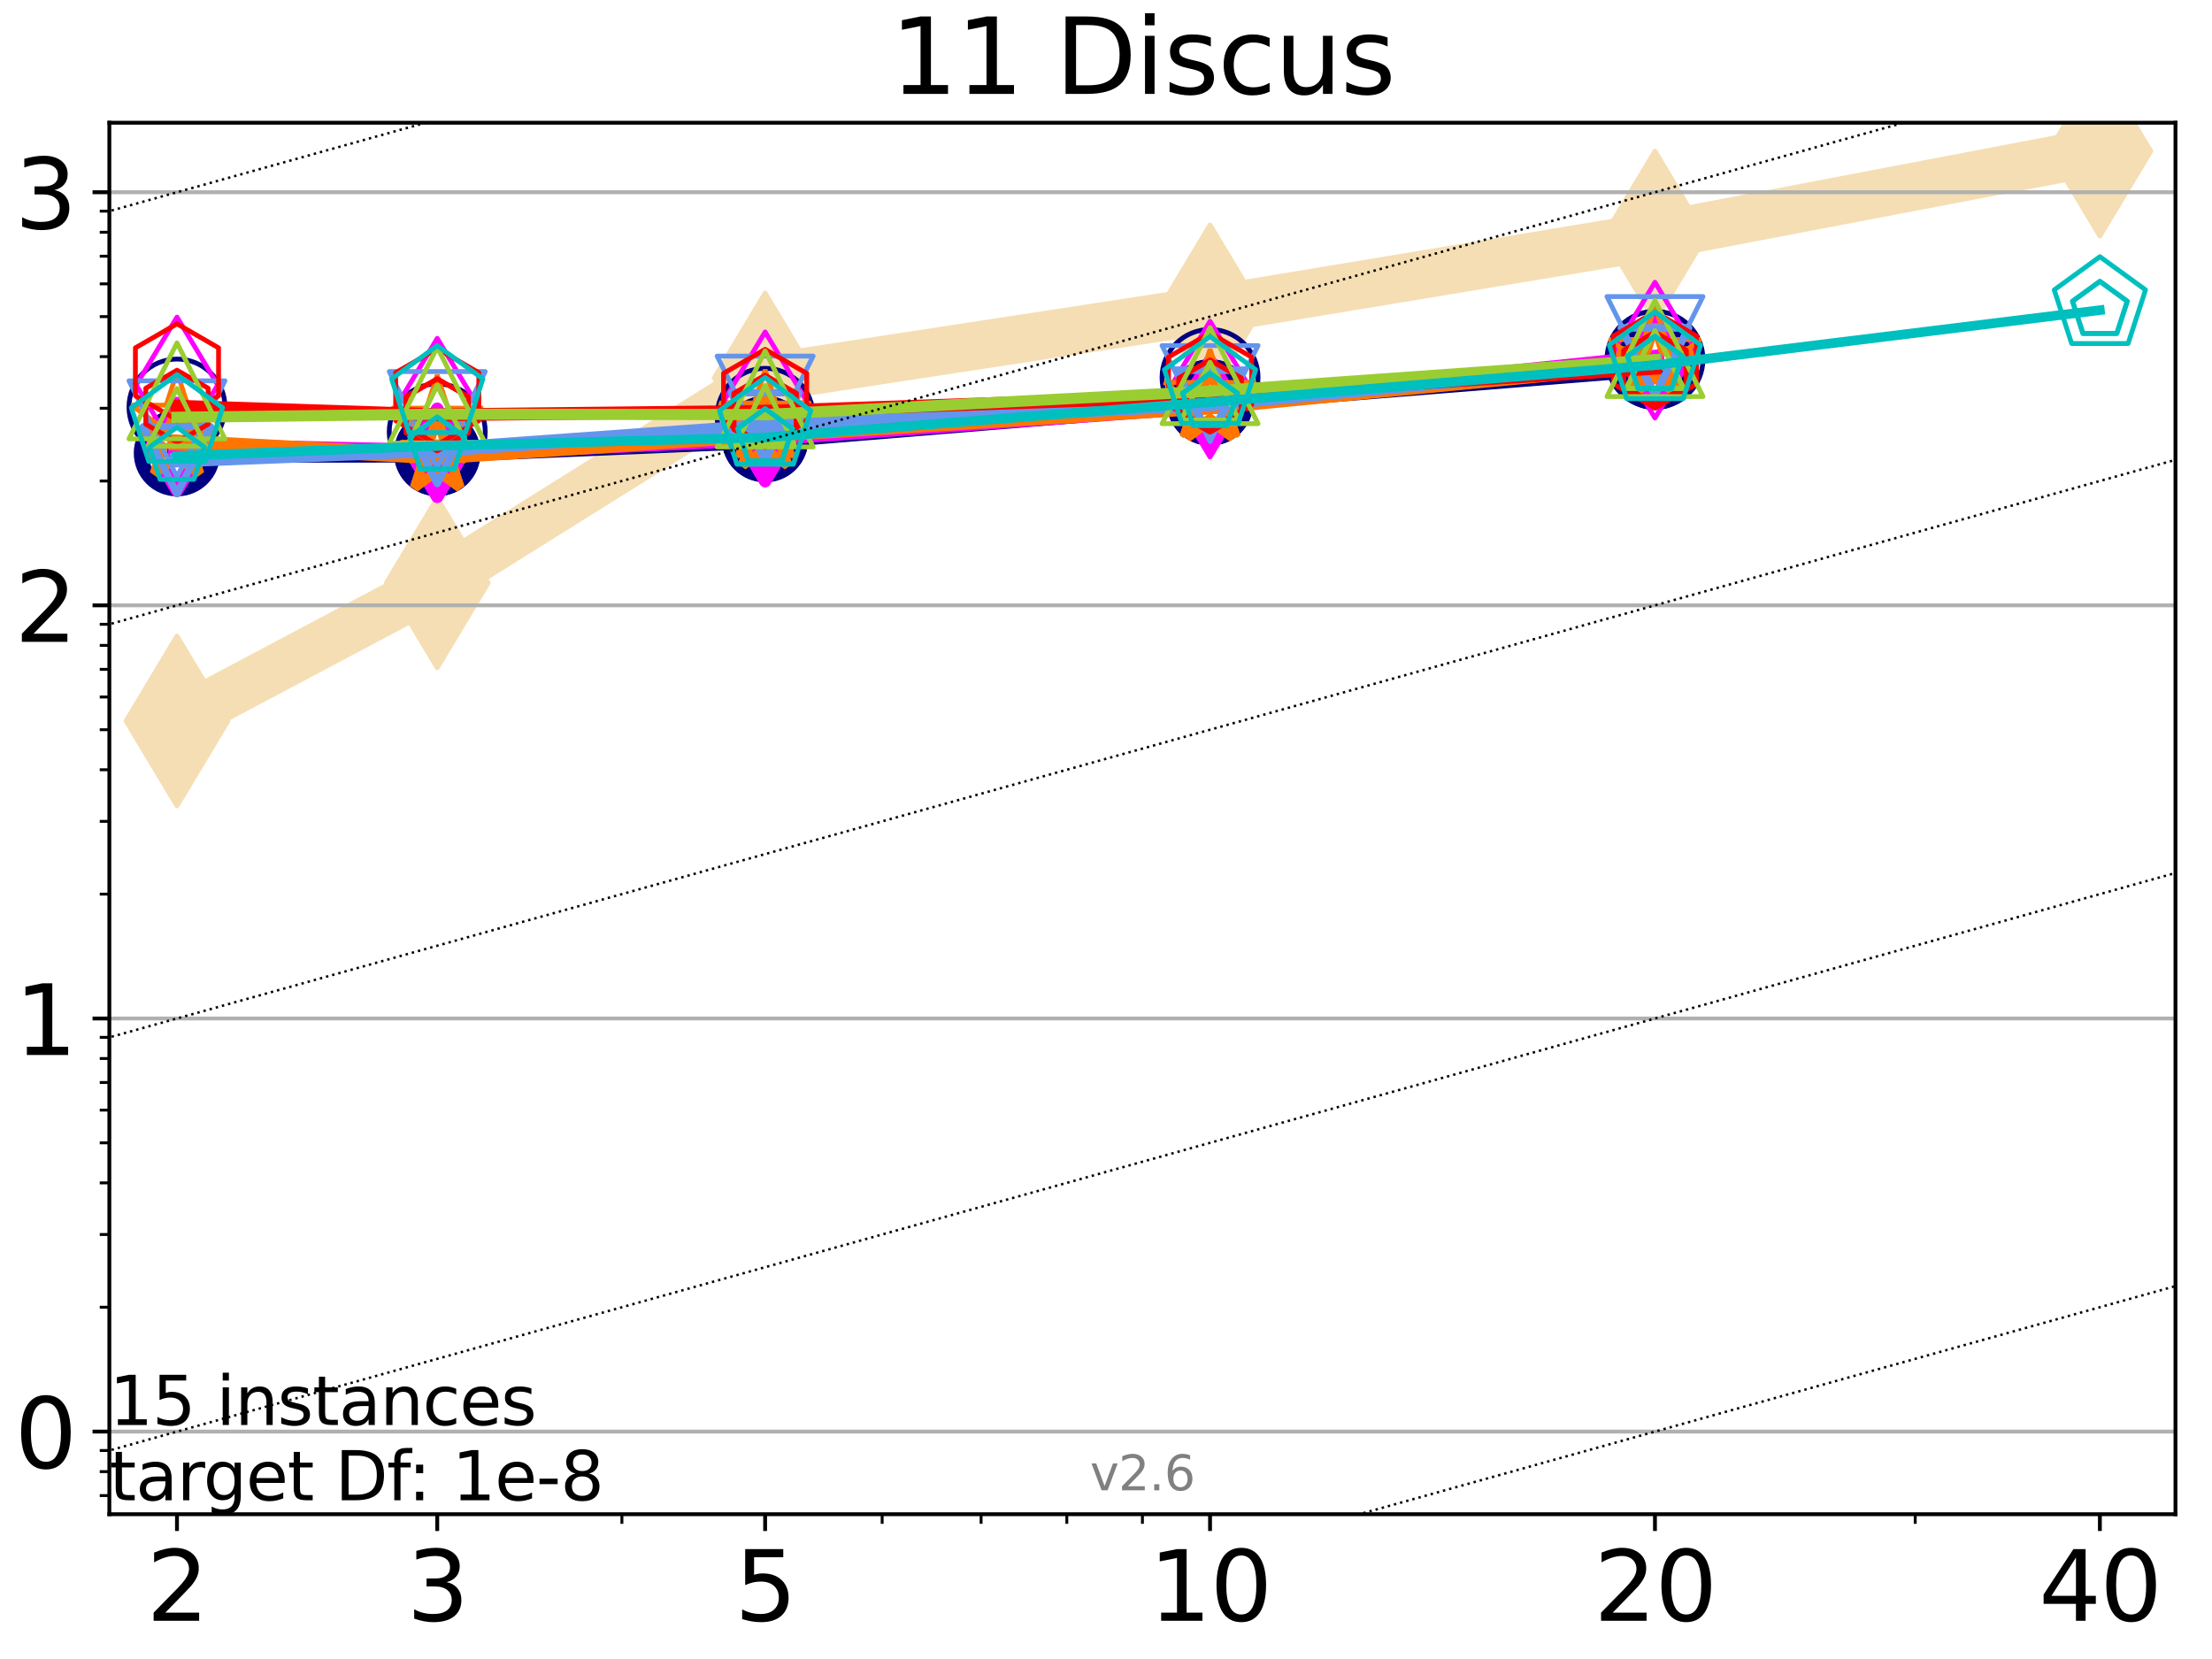 <?xml version="1.0" encoding="utf-8" standalone="no"?>
<!DOCTYPE svg PUBLIC "-//W3C//DTD SVG 1.1//EN"
  "http://www.w3.org/Graphics/SVG/1.1/DTD/svg11.dtd">
<svg xmlns:xlink="http://www.w3.org/1999/xlink" width="460.8pt" height="345.6pt" viewBox="0 0 460.8 345.6" xmlns="http://www.w3.org/2000/svg" version="1.1">
 <defs>
  <style type="text/css">*{stroke-linejoin: round; stroke-linecap: butt}</style>
 </defs>
 <g id="figure_1">
  <g id="patch_1">
   <path d="M 0 345.6 
L 460.8 345.6 
L 460.8 0 
L 0 0 
z
" style="fill: #ffffff"/>
  </g>
  <g id="axes_1">
   <g id="patch_2">
    <path d="M 22.78 315.44 
L 453.192 315.44 
L 453.192 25.56 
L 22.78 25.56 
z
" style="fill: #ffffff"/>
   </g>
   <g id="line2d_1">
    <path d="M 36.868 150.191 
L 91.085 121.43 
L 159.39 78.734 
L 252.074 64.538 
L 344.758 49.176 
L 437.443 31.495 
" clip-path="url(#p4c1aacaa63)" style="fill: none; stroke: #f5deb3; stroke-width: 10; stroke-linecap: square"/>
    <defs>
     <path id="m7a21df6d16" d="M -0 17.678 
L 10.607 0 
L 0 -17.678 
L -10.607 -0 
z
" style="stroke: #f5deb3; stroke-linejoin: miter"/>
    </defs>
    <g clip-path="url(#p4c1aacaa63)">
     <use xlink:href="#m7a21df6d16" x="36.868" y="150.191" style="fill: #f5deb3; stroke: #f5deb3; stroke-linejoin: miter"/>
     <use xlink:href="#m7a21df6d16" x="91.085" y="121.43" style="fill: #f5deb3; stroke: #f5deb3; stroke-linejoin: miter"/>
     <use xlink:href="#m7a21df6d16" x="159.39" y="78.734" style="fill: #f5deb3; stroke: #f5deb3; stroke-linejoin: miter"/>
     <use xlink:href="#m7a21df6d16" x="252.074" y="64.538" style="fill: #f5deb3; stroke: #f5deb3; stroke-linejoin: miter"/>
     <use xlink:href="#m7a21df6d16" x="344.758" y="49.176" style="fill: #f5deb3; stroke: #f5deb3; stroke-linejoin: miter"/>
     <use xlink:href="#m7a21df6d16" x="437.443" y="31.495" style="fill: #f5deb3; stroke: #f5deb3; stroke-linejoin: miter"/>
    </g>
   </g>
   <g id="matplotlib.axis_1">
    <g id="xtick_1">
     <g id="line2d_2">
      <defs>
       <path id="mc26f70cdd1" d="M 0 0 
L 0 3.5 
" style="stroke: #000000; stroke-width: 0.8"/>
      </defs>
      <g>
       <use xlink:href="#mc26f70cdd1" x="36.868" y="315.44" style="stroke: #000000; stroke-width: 0.8"/>
      </g>
     </g>
     <g id="text_1">
      <!-- 2 -->
      <g transform="translate(30.506 337.637)scale(0.2 -0.2)">
       <defs>
        <path id="DejaVuSans-32" d="M 1228 531 
L 3431 531 
L 3431 0 
L 469 0 
L 469 531 
Q 828 903 1448 1529 
Q 2069 2156 2228 2338 
Q 2531 2678 2651 2914 
Q 2772 3150 2772 3378 
Q 2772 3750 2511 3984 
Q 2250 4219 1831 4219 
Q 1534 4219 1204 4116 
Q 875 4013 500 3803 
L 500 4441 
Q 881 4594 1212 4672 
Q 1544 4750 1819 4750 
Q 2544 4750 2975 4387 
Q 3406 4025 3406 3419 
Q 3406 3131 3298 2873 
Q 3191 2616 2906 2266 
Q 2828 2175 2409 1742 
Q 1991 1309 1228 531 
z
" transform="scale(0.016)"/>
       </defs>
       <use xlink:href="#DejaVuSans-32"/>
      </g>
     </g>
    </g>
    <g id="xtick_2">
     <g id="line2d_3">
      <g>
       <use xlink:href="#mc26f70cdd1" x="91.085" y="315.44" style="stroke: #000000; stroke-width: 0.8"/>
      </g>
     </g>
     <g id="text_2">
      <!-- 3 -->
      <g transform="translate(84.723 337.637)scale(0.2 -0.2)">
       <defs>
        <path id="DejaVuSans-33" d="M 2597 2516 
Q 3050 2419 3304 2112 
Q 3559 1806 3559 1356 
Q 3559 666 3084 287 
Q 2609 -91 1734 -91 
Q 1441 -91 1130 -33 
Q 819 25 488 141 
L 488 750 
Q 750 597 1062 519 
Q 1375 441 1716 441 
Q 2309 441 2620 675 
Q 2931 909 2931 1356 
Q 2931 1769 2642 2001 
Q 2353 2234 1838 2234 
L 1294 2234 
L 1294 2753 
L 1863 2753 
Q 2328 2753 2575 2939 
Q 2822 3125 2822 3475 
Q 2822 3834 2567 4026 
Q 2313 4219 1838 4219 
Q 1578 4219 1281 4162 
Q 984 4106 628 3988 
L 628 4550 
Q 988 4650 1302 4700 
Q 1616 4750 1894 4750 
Q 2613 4750 3031 4423 
Q 3450 4097 3450 3541 
Q 3450 3153 3228 2886 
Q 3006 2619 2597 2516 
z
" transform="scale(0.016)"/>
       </defs>
       <use xlink:href="#DejaVuSans-33"/>
      </g>
     </g>
    </g>
    <g id="xtick_3">
     <g id="line2d_4">
      <g>
       <use xlink:href="#mc26f70cdd1" x="159.39" y="315.44" style="stroke: #000000; stroke-width: 0.8"/>
      </g>
     </g>
     <g id="text_3">
      <!-- 5 -->
      <g transform="translate(153.028 337.637)scale(0.2 -0.2)">
       <defs>
        <path id="DejaVuSans-35" d="M 691 4666 
L 3169 4666 
L 3169 4134 
L 1269 4134 
L 1269 2991 
Q 1406 3038 1543 3061 
Q 1681 3084 1819 3084 
Q 2600 3084 3056 2656 
Q 3513 2228 3513 1497 
Q 3513 744 3044 326 
Q 2575 -91 1722 -91 
Q 1428 -91 1123 -41 
Q 819 9 494 109 
L 494 744 
Q 775 591 1075 516 
Q 1375 441 1709 441 
Q 2250 441 2565 725 
Q 2881 1009 2881 1497 
Q 2881 1984 2565 2268 
Q 2250 2553 1709 2553 
Q 1456 2553 1204 2497 
Q 953 2441 691 2322 
L 691 4666 
z
" transform="scale(0.016)"/>
       </defs>
       <use xlink:href="#DejaVuSans-35"/>
      </g>
     </g>
    </g>
    <g id="xtick_4">
     <g id="line2d_5">
      <g>
       <use xlink:href="#mc26f70cdd1" x="252.074" y="315.44" style="stroke: #000000; stroke-width: 0.8"/>
      </g>
     </g>
     <g id="text_4">
      <!-- 10 -->
      <g transform="translate(239.349 337.637)scale(0.2 -0.2)">
       <defs>
        <path id="DejaVuSans-31" d="M 794 531 
L 1825 531 
L 1825 4091 
L 703 3866 
L 703 4441 
L 1819 4666 
L 2450 4666 
L 2450 531 
L 3481 531 
L 3481 0 
L 794 0 
L 794 531 
z
" transform="scale(0.016)"/>
        <path id="DejaVuSans-30" d="M 2034 4250 
Q 1547 4250 1301 3770 
Q 1056 3291 1056 2328 
Q 1056 1369 1301 889 
Q 1547 409 2034 409 
Q 2525 409 2770 889 
Q 3016 1369 3016 2328 
Q 3016 3291 2770 3770 
Q 2525 4250 2034 4250 
z
M 2034 4750 
Q 2819 4750 3233 4129 
Q 3647 3509 3647 2328 
Q 3647 1150 3233 529 
Q 2819 -91 2034 -91 
Q 1250 -91 836 529 
Q 422 1150 422 2328 
Q 422 3509 836 4129 
Q 1250 4750 2034 4750 
z
" transform="scale(0.016)"/>
       </defs>
       <use xlink:href="#DejaVuSans-31"/>
       <use xlink:href="#DejaVuSans-30" x="63.623"/>
      </g>
     </g>
    </g>
    <g id="xtick_5">
     <g id="line2d_6">
      <g>
       <use xlink:href="#mc26f70cdd1" x="344.758" y="315.44" style="stroke: #000000; stroke-width: 0.8"/>
      </g>
     </g>
     <g id="text_5">
      <!-- 20 -->
      <g transform="translate(332.033 337.637)scale(0.2 -0.2)">
       <use xlink:href="#DejaVuSans-32"/>
       <use xlink:href="#DejaVuSans-30" x="63.623"/>
      </g>
     </g>
    </g>
    <g id="xtick_6">
     <g id="line2d_7">
      <g>
       <use xlink:href="#mc26f70cdd1" x="437.443" y="315.44" style="stroke: #000000; stroke-width: 0.8"/>
      </g>
     </g>
     <g id="text_6">
      <!-- 40 -->
      <g transform="translate(424.718 337.637)scale(0.2 -0.2)">
       <defs>
        <path id="DejaVuSans-34" d="M 2419 4116 
L 825 1625 
L 2419 1625 
L 2419 4116 
z
M 2253 4666 
L 3047 4666 
L 3047 1625 
L 3713 1625 
L 3713 1100 
L 3047 1100 
L 3047 0 
L 2419 0 
L 2419 1100 
L 313 1100 
L 313 1709 
L 2253 4666 
z
" transform="scale(0.016)"/>
       </defs>
       <use xlink:href="#DejaVuSans-34"/>
       <use xlink:href="#DejaVuSans-30" x="63.623"/>
      </g>
     </g>
    </g>
    <g id="xtick_7">
     <g id="line2d_8">
      <defs>
       <path id="m091a878bfe" d="M 0 0 
L 0 2 
" style="stroke: #000000; stroke-width: 0.6"/>
      </defs>
      <g>
       <use xlink:href="#m091a878bfe" x="129.552" y="315.44" style="stroke: #000000; stroke-width: 0.6"/>
      </g>
     </g>
    </g>
    <g id="xtick_8">
     <g id="line2d_9">
      <g>
       <use xlink:href="#m091a878bfe" x="183.769" y="315.44" style="stroke: #000000; stroke-width: 0.6"/>
      </g>
     </g>
    </g>
    <g id="xtick_9">
     <g id="line2d_10">
      <g>
       <use xlink:href="#m091a878bfe" x="204.381" y="315.44" style="stroke: #000000; stroke-width: 0.6"/>
      </g>
     </g>
    </g>
    <g id="xtick_10">
     <g id="line2d_11">
      <g>
       <use xlink:href="#m091a878bfe" x="222.237" y="315.44" style="stroke: #000000; stroke-width: 0.6"/>
      </g>
     </g>
    </g>
    <g id="xtick_11">
     <g id="line2d_12">
      <g>
       <use xlink:href="#m091a878bfe" x="237.986" y="315.44" style="stroke: #000000; stroke-width: 0.6"/>
      </g>
     </g>
    </g>
    <g id="xtick_12">
     <g id="line2d_13">
      <g>
       <use xlink:href="#m091a878bfe" x="398.975" y="315.44" style="stroke: #000000; stroke-width: 0.6"/>
      </g>
     </g>
    </g>
   </g>
   <g id="matplotlib.axis_2">
    <g id="ytick_1">
     <g id="line2d_14">
      <path d="M 22.78 298.228 
L 453.192 298.228 
" clip-path="url(#p4c1aacaa63)" style="fill: none; stroke: #b0b0b0; stroke-width: 0.8; stroke-linecap: square"/>
     </g>
     <g id="line2d_15">
      <defs>
       <path id="ma254356965" d="M 0 0 
L -3.5 0 
" style="stroke: #000000; stroke-width: 0.8"/>
      </defs>
      <g>
       <use xlink:href="#ma254356965" x="22.78" y="298.228" style="stroke: #000000; stroke-width: 0.8"/>
      </g>
     </g>
     <g id="text_7">
      <!-- 0 -->
      <g transform="translate(3.055 305.826)scale(0.2 -0.2)">
       <use xlink:href="#DejaVuSans-30"/>
      </g>
     </g>
    </g>
    <g id="ytick_2">
     <g id="line2d_16">
      <path d="M 22.78 212.168 
L 453.192 212.168 
" clip-path="url(#p4c1aacaa63)" style="fill: none; stroke: #b0b0b0; stroke-width: 0.8; stroke-linecap: square"/>
     </g>
     <g id="line2d_17">
      <g>
       <use xlink:href="#ma254356965" x="22.78" y="212.168" style="stroke: #000000; stroke-width: 0.8"/>
      </g>
     </g>
     <g id="text_8">
      <!-- 1 -->
      <g transform="translate(3.055 219.766)scale(0.2 -0.2)">
       <use xlink:href="#DejaVuSans-31"/>
      </g>
     </g>
    </g>
    <g id="ytick_3">
     <g id="line2d_18">
      <path d="M 22.78 126.108 
L 453.192 126.108 
" clip-path="url(#p4c1aacaa63)" style="fill: none; stroke: #b0b0b0; stroke-width: 0.8; stroke-linecap: square"/>
     </g>
     <g id="line2d_19">
      <g>
       <use xlink:href="#ma254356965" x="22.78" y="126.108" style="stroke: #000000; stroke-width: 0.8"/>
      </g>
     </g>
     <g id="text_9">
      <!-- 2 -->
      <g transform="translate(3.055 133.706)scale(0.2 -0.2)">
       <use xlink:href="#DejaVuSans-32"/>
      </g>
     </g>
    </g>
    <g id="ytick_4">
     <g id="line2d_20">
      <path d="M 22.78 40.047 
L 453.192 40.047 
" clip-path="url(#p4c1aacaa63)" style="fill: none; stroke: #b0b0b0; stroke-width: 0.8; stroke-linecap: square"/>
     </g>
     <g id="line2d_21">
      <g>
       <use xlink:href="#ma254356965" x="22.78" y="40.047" style="stroke: #000000; stroke-width: 0.8"/>
      </g>
     </g>
     <g id="text_10">
      <!-- 3 -->
      <g transform="translate(3.055 47.646)scale(0.2 -0.2)">
       <use xlink:href="#DejaVuSans-33"/>
      </g>
     </g>
    </g>
    <g id="ytick_5">
     <g id="line2d_22">
      <defs>
       <path id="m29254e4d8b" d="M 0 0 
L -2 0 
" style="stroke: #000000; stroke-width: 0.6"/>
      </defs>
      <g>
       <use xlink:href="#m29254e4d8b" x="22.78" y="311.559" style="stroke: #000000; stroke-width: 0.6"/>
      </g>
     </g>
    </g>
    <g id="ytick_6">
     <g id="line2d_23">
      <g>
       <use xlink:href="#m29254e4d8b" x="22.78" y="306.568" style="stroke: #000000; stroke-width: 0.6"/>
      </g>
     </g>
    </g>
    <g id="ytick_7">
     <g id="line2d_24">
      <g>
       <use xlink:href="#m29254e4d8b" x="22.78" y="302.166" style="stroke: #000000; stroke-width: 0.6"/>
      </g>
     </g>
    </g>
    <g id="ytick_8">
     <g id="line2d_25">
      <g>
       <use xlink:href="#m29254e4d8b" x="22.78" y="272.321" style="stroke: #000000; stroke-width: 0.6"/>
      </g>
     </g>
    </g>
    <g id="ytick_9">
     <g id="line2d_26">
      <g>
       <use xlink:href="#m29254e4d8b" x="22.78" y="257.167" style="stroke: #000000; stroke-width: 0.6"/>
      </g>
     </g>
    </g>
    <g id="ytick_10">
     <g id="line2d_27">
      <g>
       <use xlink:href="#m29254e4d8b" x="22.78" y="246.415" style="stroke: #000000; stroke-width: 0.6"/>
      </g>
     </g>
    </g>
    <g id="ytick_11">
     <g id="line2d_28">
      <g>
       <use xlink:href="#m29254e4d8b" x="22.78" y="238.074" style="stroke: #000000; stroke-width: 0.6"/>
      </g>
     </g>
    </g>
    <g id="ytick_12">
     <g id="line2d_29">
      <g>
       <use xlink:href="#m29254e4d8b" x="22.78" y="231.26" style="stroke: #000000; stroke-width: 0.6"/>
      </g>
     </g>
    </g>
    <g id="ytick_13">
     <g id="line2d_30">
      <g>
       <use xlink:href="#m29254e4d8b" x="22.78" y="225.499" style="stroke: #000000; stroke-width: 0.6"/>
      </g>
     </g>
    </g>
    <g id="ytick_14">
     <g id="line2d_31">
      <g>
       <use xlink:href="#m29254e4d8b" x="22.78" y="220.508" style="stroke: #000000; stroke-width: 0.6"/>
      </g>
     </g>
    </g>
    <g id="ytick_15">
     <g id="line2d_32">
      <g>
       <use xlink:href="#m29254e4d8b" x="22.78" y="216.106" style="stroke: #000000; stroke-width: 0.6"/>
      </g>
     </g>
    </g>
    <g id="ytick_16">
     <g id="line2d_33">
      <g>
       <use xlink:href="#m29254e4d8b" x="22.78" y="186.261" style="stroke: #000000; stroke-width: 0.6"/>
      </g>
     </g>
    </g>
    <g id="ytick_17">
     <g id="line2d_34">
      <g>
       <use xlink:href="#m29254e4d8b" x="22.78" y="171.107" style="stroke: #000000; stroke-width: 0.6"/>
      </g>
     </g>
    </g>
    <g id="ytick_18">
     <g id="line2d_35">
      <g>
       <use xlink:href="#m29254e4d8b" x="22.78" y="160.354" style="stroke: #000000; stroke-width: 0.6"/>
      </g>
     </g>
    </g>
    <g id="ytick_19">
     <g id="line2d_36">
      <g>
       <use xlink:href="#m29254e4d8b" x="22.78" y="152.014" style="stroke: #000000; stroke-width: 0.6"/>
      </g>
     </g>
    </g>
    <g id="ytick_20">
     <g id="line2d_37">
      <g>
       <use xlink:href="#m29254e4d8b" x="22.78" y="145.2" style="stroke: #000000; stroke-width: 0.6"/>
      </g>
     </g>
    </g>
    <g id="ytick_21">
     <g id="line2d_38">
      <g>
       <use xlink:href="#m29254e4d8b" x="22.78" y="139.438" style="stroke: #000000; stroke-width: 0.6"/>
      </g>
     </g>
    </g>
    <g id="ytick_22">
     <g id="line2d_39">
      <g>
       <use xlink:href="#m29254e4d8b" x="22.78" y="134.448" style="stroke: #000000; stroke-width: 0.6"/>
      </g>
     </g>
    </g>
    <g id="ytick_23">
     <g id="line2d_40">
      <g>
       <use xlink:href="#m29254e4d8b" x="22.78" y="130.045" style="stroke: #000000; stroke-width: 0.6"/>
      </g>
     </g>
    </g>
    <g id="ytick_24">
     <g id="line2d_41">
      <g>
       <use xlink:href="#m29254e4d8b" x="22.78" y="100.201" style="stroke: #000000; stroke-width: 0.6"/>
      </g>
     </g>
    </g>
    <g id="ytick_25">
     <g id="line2d_42">
      <g>
       <use xlink:href="#m29254e4d8b" x="22.78" y="85.046" style="stroke: #000000; stroke-width: 0.6"/>
      </g>
     </g>
    </g>
    <g id="ytick_26">
     <g id="line2d_43">
      <g>
       <use xlink:href="#m29254e4d8b" x="22.78" y="74.294" style="stroke: #000000; stroke-width: 0.6"/>
      </g>
     </g>
    </g>
    <g id="ytick_27">
     <g id="line2d_44">
      <g>
       <use xlink:href="#m29254e4d8b" x="22.78" y="65.954" style="stroke: #000000; stroke-width: 0.6"/>
      </g>
     </g>
    </g>
    <g id="ytick_28">
     <g id="line2d_45">
      <g>
       <use xlink:href="#m29254e4d8b" x="22.78" y="59.14" style="stroke: #000000; stroke-width: 0.6"/>
      </g>
     </g>
    </g>
    <g id="ytick_29">
     <g id="line2d_46">
      <g>
       <use xlink:href="#m29254e4d8b" x="22.78" y="53.378" style="stroke: #000000; stroke-width: 0.6"/>
      </g>
     </g>
    </g>
    <g id="ytick_30">
     <g id="line2d_47">
      <g>
       <use xlink:href="#m29254e4d8b" x="22.78" y="48.387" style="stroke: #000000; stroke-width: 0.6"/>
      </g>
     </g>
    </g>
    <g id="ytick_31">
     <g id="line2d_48">
      <g>
       <use xlink:href="#m29254e4d8b" x="22.78" y="43.985" style="stroke: #000000; stroke-width: 0.6"/>
      </g>
     </g>
    </g>
   </g>
   <g id="line2d_49">
    <path d="M 36.868 94.402 
L 91.085 94.358 
" clip-path="url(#p4c1aacaa63)" style="fill: none; stroke: #000080; stroke-width: 4; stroke-linecap: square"/>
    <defs>
     <path id="m54f6273972" d="M 0 7.5 
C 1.989 7.5 3.897 6.71 5.303 5.303 
C 6.71 3.897 7.5 1.989 7.5 0 
C 7.5 -1.989 6.71 -3.897 5.303 -5.303 
C 3.897 -6.71 1.989 -7.5 0 -7.5 
C -1.989 -7.5 -3.897 -6.71 -5.303 -5.303 
C -6.71 -3.897 -7.5 -1.989 -7.5 0 
C -7.5 1.989 -6.71 3.897 -5.303 5.303 
C -3.897 6.71 -1.989 7.5 0 7.5 
z
" style="stroke: #000080; stroke-width: 3"/>
    </defs>
    <g clip-path="url(#p4c1aacaa63)">
     <use xlink:href="#m54f6273972" x="36.868" y="94.402" style="fill-opacity: 0; stroke: #000080; stroke-width: 3"/>
     <use xlink:href="#m54f6273972" x="91.085" y="94.358" style="fill-opacity: 0; stroke: #000080; stroke-width: 3"/>
    </g>
   </g>
   <g id="line2d_50">
    <path d="M 91.085 94.358 
L 159.39 91.464 
" clip-path="url(#p4c1aacaa63)" style="fill: none; stroke: #000080; stroke-width: 4; stroke-linecap: square"/>
    <g clip-path="url(#p4c1aacaa63)">
     <use xlink:href="#m54f6273972" x="91.085" y="94.358" style="fill-opacity: 0; stroke: #000080; stroke-width: 3"/>
     <use xlink:href="#m54f6273972" x="159.39" y="91.464" style="fill-opacity: 0; stroke: #000080; stroke-width: 3"/>
    </g>
   </g>
   <g id="line2d_51">
    <path d="M 159.39 91.464 
L 252.074 83.841 
" clip-path="url(#p4c1aacaa63)" style="fill: none; stroke: #000080; stroke-width: 4; stroke-linecap: square"/>
    <g clip-path="url(#p4c1aacaa63)">
     <use xlink:href="#m54f6273972" x="159.39" y="91.464" style="fill-opacity: 0; stroke: #000080; stroke-width: 3"/>
     <use xlink:href="#m54f6273972" x="252.074" y="83.841" style="fill-opacity: 0; stroke: #000080; stroke-width: 3"/>
    </g>
   </g>
   <g id="line2d_52">
    <path d="M 252.074 83.841 
L 344.758 76.39 
" clip-path="url(#p4c1aacaa63)" style="fill: none; stroke: #000080; stroke-width: 4; stroke-linecap: square"/>
    <g clip-path="url(#p4c1aacaa63)">
     <use xlink:href="#m54f6273972" x="252.074" y="83.841" style="fill-opacity: 0; stroke: #000080; stroke-width: 3"/>
     <use xlink:href="#m54f6273972" x="344.758" y="76.39" style="fill-opacity: 0; stroke: #000080; stroke-width: 3"/>
    </g>
   </g>
   <g id="line2d_53">
    <path d="M 344.758 76.39 
" clip-path="url(#p4c1aacaa63)" style="fill: none; stroke: #000080; stroke-width: 4; stroke-linecap: square"/>
    <g clip-path="url(#p4c1aacaa63)">
     <use xlink:href="#m54f6273972" x="344.758" y="76.39" style="fill-opacity: 0; stroke: #000080; stroke-width: 3"/>
    </g>
   </g>
   <g id="line2d_54"/>
   <g id="line2d_55">
    <defs>
     <path id="m8e8ce52842" d="M 0 10 
C 2.652 10 5.196 8.946 7.071 7.071 
C 8.946 5.196 10 2.652 10 0 
C 10 -2.652 8.946 -5.196 7.071 -7.071 
C 5.196 -8.946 2.652 -10 0 -10 
C -2.652 -10 -5.196 -8.946 -7.071 -7.071 
C -8.946 -5.196 -10 -2.652 -10 0 
C -10 2.652 -8.946 5.196 -7.071 7.071 
C -5.196 8.946 -2.652 10 0 10 
z
" style="stroke: #000080"/>
    </defs>
    <g clip-path="url(#p4c1aacaa63)">
     <use xlink:href="#m8e8ce52842" x="36.868" y="84.798" style="fill-opacity: 0; stroke: #000080"/>
     <use xlink:href="#m8e8ce52842" x="91.085" y="89.966" style="fill-opacity: 0; stroke: #000080"/>
     <use xlink:href="#m8e8ce52842" x="159.39" y="86.728" style="fill-opacity: 0; stroke: #000080"/>
     <use xlink:href="#m8e8ce52842" x="252.074" y="78.629" style="fill-opacity: 0; stroke: #000080"/>
     <use xlink:href="#m8e8ce52842" x="344.758" y="74.845" style="fill-opacity: 0; stroke: #000080"/>
    </g>
   </g>
   <g id="line2d_56">
    <path d="M 36.868 93.112 
L 91.085 94.329 
" clip-path="url(#p4c1aacaa63)" style="fill: none; stroke: #ff00ff; stroke-width: 3.667; stroke-linecap: square"/>
    <defs>
     <path id="m81da33d517" d="M -0 9.192 
L 5.515 0 
L 0 -9.192 
L -5.515 -0 
z
" style="stroke: #ff00ff; stroke-width: 2.5; stroke-linejoin: miter"/>
    </defs>
    <g clip-path="url(#p4c1aacaa63)">
     <use xlink:href="#m81da33d517" x="36.868" y="93.112" style="fill-opacity: 0; stroke: #ff00ff; stroke-width: 2.5; stroke-linejoin: miter"/>
     <use xlink:href="#m81da33d517" x="91.085" y="94.329" style="fill-opacity: 0; stroke: #ff00ff; stroke-width: 2.5; stroke-linejoin: miter"/>
    </g>
   </g>
   <g id="line2d_57">
    <path d="M 91.085 94.329 
L 159.39 91.052 
" clip-path="url(#p4c1aacaa63)" style="fill: none; stroke: #ff00ff; stroke-width: 3.667; stroke-linecap: square"/>
    <g clip-path="url(#p4c1aacaa63)">
     <use xlink:href="#m81da33d517" x="91.085" y="94.329" style="fill-opacity: 0; stroke: #ff00ff; stroke-width: 2.5; stroke-linejoin: miter"/>
     <use xlink:href="#m81da33d517" x="159.39" y="91.052" style="fill-opacity: 0; stroke: #ff00ff; stroke-width: 2.5; stroke-linejoin: miter"/>
    </g>
   </g>
   <g id="line2d_58">
    <path d="M 159.39 91.052 
L 252.074 84.306 
" clip-path="url(#p4c1aacaa63)" style="fill: none; stroke: #ff00ff; stroke-width: 3.667; stroke-linecap: square"/>
    <g clip-path="url(#p4c1aacaa63)">
     <use xlink:href="#m81da33d517" x="159.39" y="91.052" style="fill-opacity: 0; stroke: #ff00ff; stroke-width: 2.5; stroke-linejoin: miter"/>
     <use xlink:href="#m81da33d517" x="252.074" y="84.306" style="fill-opacity: 0; stroke: #ff00ff; stroke-width: 2.5; stroke-linejoin: miter"/>
    </g>
   </g>
   <g id="line2d_59">
    <path d="M 252.074 84.306 
L 344.758 74.699 
" clip-path="url(#p4c1aacaa63)" style="fill: none; stroke: #ff00ff; stroke-width: 3.667; stroke-linecap: square"/>
    <g clip-path="url(#p4c1aacaa63)">
     <use xlink:href="#m81da33d517" x="252.074" y="84.306" style="fill-opacity: 0; stroke: #ff00ff; stroke-width: 2.5; stroke-linejoin: miter"/>
     <use xlink:href="#m81da33d517" x="344.758" y="74.699" style="fill-opacity: 0; stroke: #ff00ff; stroke-width: 2.5; stroke-linejoin: miter"/>
    </g>
   </g>
   <g id="line2d_60">
    <path d="M 344.758 74.699 
" clip-path="url(#p4c1aacaa63)" style="fill: none; stroke: #ff00ff; stroke-width: 3.667; stroke-linecap: square"/>
    <g clip-path="url(#p4c1aacaa63)">
     <use xlink:href="#m81da33d517" x="344.758" y="74.699" style="fill-opacity: 0; stroke: #ff00ff; stroke-width: 2.5; stroke-linejoin: miter"/>
    </g>
   </g>
   <g id="line2d_61"/>
   <g id="line2d_62">
    <defs>
     <path id="m39850444d6" d="M -0 14.142 
L 8.485 0 
L -0 -14.142 
L -8.485 -0 
z
" style="stroke: #ff00ff; stroke-linejoin: miter"/>
    </defs>
    <g clip-path="url(#p4c1aacaa63)">
     <use xlink:href="#m39850444d6" x="36.868" y="80.204" style="fill-opacity: 0; stroke: #ff00ff; stroke-linejoin: miter"/>
     <use xlink:href="#m39850444d6" x="91.085" y="84.633" style="fill-opacity: 0; stroke: #ff00ff; stroke-linejoin: miter"/>
     <use xlink:href="#m39850444d6" x="159.39" y="83.294" style="fill-opacity: 0; stroke: #ff00ff; stroke-linejoin: miter"/>
     <use xlink:href="#m39850444d6" x="252.074" y="81.067" style="fill-opacity: 0; stroke: #ff00ff; stroke-linejoin: miter"/>
     <use xlink:href="#m39850444d6" x="344.758" y="72.941" style="fill-opacity: 0; stroke: #ff00ff; stroke-linejoin: miter"/>
    </g>
   </g>
   <g id="line2d_63">
    <path d="M 36.868 92.191 
L 91.085 95.075 
" clip-path="url(#p4c1aacaa63)" style="fill: none; stroke: #ff7500; stroke-width: 3.333; stroke-linecap: square"/>
    <defs>
     <path id="m17754d9fde" d="M 0 -8 
L -1.796 -2.472 
L -7.608 -2.472 
L -2.906 0.944 
L -4.702 6.472 
L -0 3.056 
L 4.702 6.472 
L 2.906 0.944 
L 7.608 -2.472 
L 1.796 -2.472 
z
" style="stroke: #ff7500; stroke-width: 2; stroke-linejoin: bevel"/>
    </defs>
    <g clip-path="url(#p4c1aacaa63)">
     <use xlink:href="#m17754d9fde" x="36.868" y="92.191" style="fill-opacity: 0; stroke: #ff7500; stroke-width: 2; stroke-linejoin: bevel"/>
     <use xlink:href="#m17754d9fde" x="91.085" y="95.075" style="fill-opacity: 0; stroke: #ff7500; stroke-width: 2; stroke-linejoin: bevel"/>
    </g>
   </g>
   <g id="line2d_64">
    <path d="M 91.085 95.075 
L 159.39 90.479 
" clip-path="url(#p4c1aacaa63)" style="fill: none; stroke: #ff7500; stroke-width: 3.333; stroke-linecap: square"/>
    <g clip-path="url(#p4c1aacaa63)">
     <use xlink:href="#m17754d9fde" x="91.085" y="95.075" style="fill-opacity: 0; stroke: #ff7500; stroke-width: 2; stroke-linejoin: bevel"/>
     <use xlink:href="#m17754d9fde" x="159.39" y="90.479" style="fill-opacity: 0; stroke: #ff7500; stroke-width: 2; stroke-linejoin: bevel"/>
    </g>
   </g>
   <g id="line2d_65">
    <path d="M 159.39 90.479 
L 252.074 84.632 
" clip-path="url(#p4c1aacaa63)" style="fill: none; stroke: #ff7500; stroke-width: 3.333; stroke-linecap: square"/>
    <g clip-path="url(#p4c1aacaa63)">
     <use xlink:href="#m17754d9fde" x="159.39" y="90.479" style="fill-opacity: 0; stroke: #ff7500; stroke-width: 2; stroke-linejoin: bevel"/>
     <use xlink:href="#m17754d9fde" x="252.074" y="84.632" style="fill-opacity: 0; stroke: #ff7500; stroke-width: 2; stroke-linejoin: bevel"/>
    </g>
   </g>
   <g id="line2d_66">
    <path d="M 252.074 84.632 
L 344.758 75.669 
" clip-path="url(#p4c1aacaa63)" style="fill: none; stroke: #ff7500; stroke-width: 3.333; stroke-linecap: square"/>
    <g clip-path="url(#p4c1aacaa63)">
     <use xlink:href="#m17754d9fde" x="252.074" y="84.632" style="fill-opacity: 0; stroke: #ff7500; stroke-width: 2; stroke-linejoin: bevel"/>
     <use xlink:href="#m17754d9fde" x="344.758" y="75.669" style="fill-opacity: 0; stroke: #ff7500; stroke-width: 2; stroke-linejoin: bevel"/>
    </g>
   </g>
   <g id="line2d_67">
    <path d="M 344.758 75.669 
" clip-path="url(#p4c1aacaa63)" style="fill: none; stroke: #ff7500; stroke-width: 3.333; stroke-linecap: square"/>
    <g clip-path="url(#p4c1aacaa63)">
     <use xlink:href="#m17754d9fde" x="344.758" y="75.669" style="fill-opacity: 0; stroke: #ff7500; stroke-width: 2; stroke-linejoin: bevel"/>
    </g>
   </g>
   <g id="line2d_68"/>
   <g id="line2d_69">
    <defs>
     <path id="m0dfdfdb7e7" d="M 0 -10 
L -2.245 -3.09 
L -9.511 -3.09 
L -3.633 1.18 
L -5.878 8.09 
L -0 3.82 
L 5.878 8.09 
L 3.633 1.18 
L 9.511 -3.09 
L 2.245 -3.09 
z
" style="stroke: #ff7500; stroke-linejoin: bevel"/>
    </defs>
    <g clip-path="url(#p4c1aacaa63)">
     <use xlink:href="#m0dfdfdb7e7" x="36.868" y="87.492" style="fill-opacity: 0; stroke: #ff7500; stroke-linejoin: bevel"/>
     <use xlink:href="#m0dfdfdb7e7" x="91.085" y="88.118" style="fill-opacity: 0; stroke: #ff7500; stroke-linejoin: bevel"/>
     <use xlink:href="#m0dfdfdb7e7" x="159.39" y="87.042" style="fill-opacity: 0; stroke: #ff7500; stroke-linejoin: bevel"/>
     <use xlink:href="#m0dfdfdb7e7" x="252.074" y="82.751" style="fill-opacity: 0; stroke: #ff7500; stroke-linejoin: bevel"/>
     <use xlink:href="#m0dfdfdb7e7" x="344.758" y="73.821" style="fill-opacity: 0; stroke: #ff7500; stroke-linejoin: bevel"/>
    </g>
   </g>
   <g id="line2d_70">
    <path d="M 36.868 95.871 
L 91.085 93.706 
" clip-path="url(#p4c1aacaa63)" style="fill: none; stroke: #6495ed; stroke-width: 3; stroke-linecap: square"/>
    <defs>
     <path id="mc8a012333c" d="M -0 7 
L 7 -7 
L -7 -7 
z
" style="stroke: #6495ed; stroke-width: 1.5; stroke-linejoin: miter"/>
    </defs>
    <g clip-path="url(#p4c1aacaa63)">
     <use xlink:href="#mc8a012333c" x="36.868" y="95.871" style="fill-opacity: 0; stroke: #6495ed; stroke-width: 1.5; stroke-linejoin: miter"/>
     <use xlink:href="#mc8a012333c" x="91.085" y="93.706" style="fill-opacity: 0; stroke: #6495ed; stroke-width: 1.5; stroke-linejoin: miter"/>
    </g>
   </g>
   <g id="line2d_71">
    <path d="M 91.085 93.706 
L 159.39 88.822 
" clip-path="url(#p4c1aacaa63)" style="fill: none; stroke: #6495ed; stroke-width: 3; stroke-linecap: square"/>
    <g clip-path="url(#p4c1aacaa63)">
     <use xlink:href="#mc8a012333c" x="91.085" y="93.706" style="fill-opacity: 0; stroke: #6495ed; stroke-width: 1.5; stroke-linejoin: miter"/>
     <use xlink:href="#mc8a012333c" x="159.39" y="88.822" style="fill-opacity: 0; stroke: #6495ed; stroke-width: 1.5; stroke-linejoin: miter"/>
    </g>
   </g>
   <g id="line2d_72">
    <path d="M 159.39 88.822 
L 252.074 84.115 
" clip-path="url(#p4c1aacaa63)" style="fill: none; stroke: #6495ed; stroke-width: 3; stroke-linecap: square"/>
    <g clip-path="url(#p4c1aacaa63)">
     <use xlink:href="#mc8a012333c" x="159.39" y="88.822" style="fill-opacity: 0; stroke: #6495ed; stroke-width: 1.5; stroke-linejoin: miter"/>
     <use xlink:href="#mc8a012333c" x="252.074" y="84.115" style="fill-opacity: 0; stroke: #6495ed; stroke-width: 1.5; stroke-linejoin: miter"/>
    </g>
   </g>
   <g id="line2d_73">
    <path d="M 252.074 84.115 
L 344.758 75.313 
" clip-path="url(#p4c1aacaa63)" style="fill: none; stroke: #6495ed; stroke-width: 3; stroke-linecap: square"/>
    <g clip-path="url(#p4c1aacaa63)">
     <use xlink:href="#mc8a012333c" x="252.074" y="84.115" style="fill-opacity: 0; stroke: #6495ed; stroke-width: 1.5; stroke-linejoin: miter"/>
     <use xlink:href="#mc8a012333c" x="344.758" y="75.313" style="fill-opacity: 0; stroke: #6495ed; stroke-width: 1.5; stroke-linejoin: miter"/>
    </g>
   </g>
   <g id="line2d_74">
    <path d="M 344.758 75.313 
" clip-path="url(#p4c1aacaa63)" style="fill: none; stroke: #6495ed; stroke-width: 3; stroke-linecap: square"/>
    <g clip-path="url(#p4c1aacaa63)">
     <use xlink:href="#mc8a012333c" x="344.758" y="75.313" style="fill-opacity: 0; stroke: #6495ed; stroke-width: 1.5; stroke-linejoin: miter"/>
    </g>
   </g>
   <g id="line2d_75"/>
   <g id="line2d_76">
    <defs>
     <path id="m6c479f1bca" d="M -0 10 
L 10 -10 
L -10 -10 
z
" style="stroke: #6495ed; stroke-linejoin: miter"/>
    </defs>
    <g clip-path="url(#p4c1aacaa63)">
     <use xlink:href="#m6c479f1bca" x="36.868" y="89.332" style="fill-opacity: 0; stroke: #6495ed; stroke-linejoin: miter"/>
     <use xlink:href="#m6c479f1bca" x="91.085" y="87.403" style="fill-opacity: 0; stroke: #6495ed; stroke-linejoin: miter"/>
     <use xlink:href="#m6c479f1bca" x="159.39" y="84.184" style="fill-opacity: 0; stroke: #6495ed; stroke-linejoin: miter"/>
     <use xlink:href="#m6c479f1bca" x="252.074" y="81.986" style="fill-opacity: 0; stroke: #6495ed; stroke-linejoin: miter"/>
     <use xlink:href="#m6c479f1bca" x="344.758" y="71.783" style="fill-opacity: 0; stroke: #6495ed; stroke-linejoin: miter"/>
    </g>
   </g>
   <g id="line2d_77">
    <path d="M 36.868 84.621 
L 91.085 86.408 
" clip-path="url(#p4c1aacaa63)" style="fill: none; stroke: #ff0000; stroke-width: 2.667; stroke-linecap: square"/>
    <defs>
     <path id="md07418b83e" d="M 0 -7.5 
L -6.495 -3.75 
L -6.495 3.75 
L -0 7.5 
L 6.495 3.75 
L 6.495 -3.75 
z
" style="stroke: #ff0000; stroke-linejoin: miter"/>
    </defs>
    <g clip-path="url(#p4c1aacaa63)">
     <use xlink:href="#md07418b83e" x="36.868" y="84.621" style="fill-opacity: 0; stroke: #ff0000; stroke-linejoin: miter"/>
     <use xlink:href="#md07418b83e" x="91.085" y="86.408" style="fill-opacity: 0; stroke: #ff0000; stroke-linejoin: miter"/>
    </g>
   </g>
   <g id="line2d_78">
    <path d="M 91.085 86.408 
L 159.39 85.69 
" clip-path="url(#p4c1aacaa63)" style="fill: none; stroke: #ff0000; stroke-width: 2.667; stroke-linecap: square"/>
    <g clip-path="url(#p4c1aacaa63)">
     <use xlink:href="#md07418b83e" x="91.085" y="86.408" style="fill-opacity: 0; stroke: #ff0000; stroke-linejoin: miter"/>
     <use xlink:href="#md07418b83e" x="159.39" y="85.69" style="fill-opacity: 0; stroke: #ff0000; stroke-linejoin: miter"/>
    </g>
   </g>
   <g id="line2d_79">
    <path d="M 159.39 85.69 
L 252.074 82.508 
" clip-path="url(#p4c1aacaa63)" style="fill: none; stroke: #ff0000; stroke-width: 2.667; stroke-linecap: square"/>
    <g clip-path="url(#p4c1aacaa63)">
     <use xlink:href="#md07418b83e" x="159.39" y="85.69" style="fill-opacity: 0; stroke: #ff0000; stroke-linejoin: miter"/>
     <use xlink:href="#md07418b83e" x="252.074" y="82.508" style="fill-opacity: 0; stroke: #ff0000; stroke-linejoin: miter"/>
    </g>
   </g>
   <g id="line2d_80">
    <path d="M 252.074 82.508 
L 344.758 76.723 
" clip-path="url(#p4c1aacaa63)" style="fill: none; stroke: #ff0000; stroke-width: 2.667; stroke-linecap: square"/>
    <g clip-path="url(#p4c1aacaa63)">
     <use xlink:href="#md07418b83e" x="252.074" y="82.508" style="fill-opacity: 0; stroke: #ff0000; stroke-linejoin: miter"/>
     <use xlink:href="#md07418b83e" x="344.758" y="76.723" style="fill-opacity: 0; stroke: #ff0000; stroke-linejoin: miter"/>
    </g>
   </g>
   <g id="line2d_81">
    <path d="M 344.758 76.723 
" clip-path="url(#p4c1aacaa63)" style="fill: none; stroke: #ff0000; stroke-width: 2.667; stroke-linecap: square"/>
    <g clip-path="url(#p4c1aacaa63)">
     <use xlink:href="#md07418b83e" x="344.758" y="76.723" style="fill-opacity: 0; stroke: #ff0000; stroke-linejoin: miter"/>
    </g>
   </g>
   <g id="line2d_82"/>
   <g id="line2d_83">
    <defs>
     <path id="m8cdb068cce" d="M 0 -10 
L -8.66 -5 
L -8.66 5 
L -0 10 
L 8.66 5 
L 8.66 -5 
z
" style="stroke: #ff0000; stroke-linejoin: miter"/>
    </defs>
    <g clip-path="url(#p4c1aacaa63)">
     <use xlink:href="#m8cdb068cce" x="36.868" y="77.461" style="fill-opacity: 0; stroke: #ff0000; stroke-linejoin: miter"/>
     <use xlink:href="#m8cdb068cce" x="91.085" y="82.634" style="fill-opacity: 0; stroke: #ff0000; stroke-linejoin: miter"/>
     <use xlink:href="#m8cdb068cce" x="159.39" y="82.775" style="fill-opacity: 0; stroke: #ff0000; stroke-linejoin: miter"/>
     <use xlink:href="#m8cdb068cce" x="252.074" y="79.381" style="fill-opacity: 0; stroke: #ff0000; stroke-linejoin: miter"/>
     <use xlink:href="#m8cdb068cce" x="344.758" y="74.992" style="fill-opacity: 0; stroke: #ff0000; stroke-linejoin: miter"/>
    </g>
   </g>
   <g id="line2d_84">
    <path d="M 36.868 86.929 
L 91.085 86.282 
" clip-path="url(#p4c1aacaa63)" style="fill: none; stroke: #9acd32; stroke-width: 2.333; stroke-linecap: square"/>
    <defs>
     <path id="maefeca7c3b" d="M 0 -6 
L -6 6 
L 6 6 
z
" style="stroke: #9acd32; stroke-linejoin: miter"/>
    </defs>
    <g clip-path="url(#p4c1aacaa63)">
     <use xlink:href="#maefeca7c3b" x="36.868" y="86.929" style="fill-opacity: 0; stroke: #9acd32; stroke-linejoin: miter"/>
     <use xlink:href="#maefeca7c3b" x="91.085" y="86.282" style="fill-opacity: 0; stroke: #9acd32; stroke-linejoin: miter"/>
    </g>
   </g>
   <g id="line2d_85">
    <path d="M 91.085 86.282 
L 159.39 86.362 
" clip-path="url(#p4c1aacaa63)" style="fill: none; stroke: #9acd32; stroke-width: 2.333; stroke-linecap: square"/>
    <g clip-path="url(#p4c1aacaa63)">
     <use xlink:href="#maefeca7c3b" x="91.085" y="86.282" style="fill-opacity: 0; stroke: #9acd32; stroke-linejoin: miter"/>
     <use xlink:href="#maefeca7c3b" x="159.39" y="86.362" style="fill-opacity: 0; stroke: #9acd32; stroke-linejoin: miter"/>
    </g>
   </g>
   <g id="line2d_86">
    <path d="M 159.39 86.362 
L 252.074 81.5 
" clip-path="url(#p4c1aacaa63)" style="fill: none; stroke: #9acd32; stroke-width: 2.333; stroke-linecap: square"/>
    <g clip-path="url(#p4c1aacaa63)">
     <use xlink:href="#maefeca7c3b" x="159.39" y="86.362" style="fill-opacity: 0; stroke: #9acd32; stroke-linejoin: miter"/>
     <use xlink:href="#maefeca7c3b" x="252.074" y="81.5" style="fill-opacity: 0; stroke: #9acd32; stroke-linejoin: miter"/>
    </g>
   </g>
   <g id="line2d_87">
    <path d="M 252.074 81.5 
L 344.758 74.924 
" clip-path="url(#p4c1aacaa63)" style="fill: none; stroke: #9acd32; stroke-width: 2.333; stroke-linecap: square"/>
    <g clip-path="url(#p4c1aacaa63)">
     <use xlink:href="#maefeca7c3b" x="252.074" y="81.5" style="fill-opacity: 0; stroke: #9acd32; stroke-linejoin: miter"/>
     <use xlink:href="#maefeca7c3b" x="344.758" y="74.924" style="fill-opacity: 0; stroke: #9acd32; stroke-linejoin: miter"/>
    </g>
   </g>
   <g id="line2d_88">
    <path d="M 344.758 74.924 
" clip-path="url(#p4c1aacaa63)" style="fill: none; stroke: #9acd32; stroke-width: 2.333; stroke-linecap: square"/>
    <g clip-path="url(#p4c1aacaa63)">
     <use xlink:href="#maefeca7c3b" x="344.758" y="74.924" style="fill-opacity: 0; stroke: #9acd32; stroke-linejoin: miter"/>
    </g>
   </g>
   <g id="line2d_89"/>
   <g id="line2d_90">
    <defs>
     <path id="m80dc45471f" d="M 0 -10 
L -10 10 
L 10 10 
z
" style="stroke: #9acd32; stroke-linejoin: miter"/>
    </defs>
    <g clip-path="url(#p4c1aacaa63)">
     <use xlink:href="#m80dc45471f" x="36.868" y="81.428" style="fill-opacity: 0; stroke: #9acd32; stroke-linejoin: miter"/>
     <use xlink:href="#m80dc45471f" x="91.085" y="82.324" style="fill-opacity: 0; stroke: #9acd32; stroke-linejoin: miter"/>
     <use xlink:href="#m80dc45471f" x="159.39" y="83.104" style="fill-opacity: 0; stroke: #9acd32; stroke-linejoin: miter"/>
     <use xlink:href="#m80dc45471f" x="252.074" y="78.253" style="fill-opacity: 0; stroke: #9acd32; stroke-linejoin: miter"/>
     <use xlink:href="#m80dc45471f" x="344.758" y="72.604" style="fill-opacity: 0; stroke: #9acd32; stroke-linejoin: miter"/>
    </g>
   </g>
   <g id="line2d_91">
    <path d="M 36.868 94.999 
L 91.085 92.874 
" clip-path="url(#p4c1aacaa63)" style="fill: none; stroke: #00bfbf; stroke-width: 2; stroke-linecap: square"/>
    <defs>
     <path id="m3d9a3ff97e" d="M 0 -6 
L -5.706 -1.854 
L -3.527 4.854 
L 3.527 4.854 
L 5.706 -1.854 
z
" style="stroke: #00bfbf; stroke-linejoin: miter"/>
    </defs>
    <g clip-path="url(#p4c1aacaa63)">
     <use xlink:href="#m3d9a3ff97e" x="36.868" y="94.999" style="fill-opacity: 0; stroke: #00bfbf; stroke-linejoin: miter"/>
     <use xlink:href="#m3d9a3ff97e" x="91.085" y="92.874" style="fill-opacity: 0; stroke: #00bfbf; stroke-linejoin: miter"/>
    </g>
   </g>
   <g id="line2d_92">
    <path d="M 91.085 92.874 
L 159.39 91.134 
" clip-path="url(#p4c1aacaa63)" style="fill: none; stroke: #00bfbf; stroke-width: 2; stroke-linecap: square"/>
    <g clip-path="url(#p4c1aacaa63)">
     <use xlink:href="#m3d9a3ff97e" x="91.085" y="92.874" style="fill-opacity: 0; stroke: #00bfbf; stroke-linejoin: miter"/>
     <use xlink:href="#m3d9a3ff97e" x="159.39" y="91.134" style="fill-opacity: 0; stroke: #00bfbf; stroke-linejoin: miter"/>
    </g>
   </g>
   <g id="line2d_93">
    <path d="M 159.39 91.134 
L 252.074 83.767 
" clip-path="url(#p4c1aacaa63)" style="fill: none; stroke: #00bfbf; stroke-width: 2; stroke-linecap: square"/>
    <g clip-path="url(#p4c1aacaa63)">
     <use xlink:href="#m3d9a3ff97e" x="159.39" y="91.134" style="fill-opacity: 0; stroke: #00bfbf; stroke-linejoin: miter"/>
     <use xlink:href="#m3d9a3ff97e" x="252.074" y="83.767" style="fill-opacity: 0; stroke: #00bfbf; stroke-linejoin: miter"/>
    </g>
   </g>
   <g id="line2d_94">
    <path d="M 252.074 83.767 
L 344.758 76.05 
" clip-path="url(#p4c1aacaa63)" style="fill: none; stroke: #00bfbf; stroke-width: 2; stroke-linecap: square"/>
    <g clip-path="url(#p4c1aacaa63)">
     <use xlink:href="#m3d9a3ff97e" x="252.074" y="83.767" style="fill-opacity: 0; stroke: #00bfbf; stroke-linejoin: miter"/>
     <use xlink:href="#m3d9a3ff97e" x="344.758" y="76.05" style="fill-opacity: 0; stroke: #00bfbf; stroke-linejoin: miter"/>
    </g>
   </g>
   <g id="line2d_95">
    <path d="M 344.758 76.05 
L 437.443 64.61 
" clip-path="url(#p4c1aacaa63)" style="fill: none; stroke: #00bfbf; stroke-width: 2; stroke-linecap: square"/>
    <g clip-path="url(#p4c1aacaa63)">
     <use xlink:href="#m3d9a3ff97e" x="344.758" y="76.05" style="fill-opacity: 0; stroke: #00bfbf; stroke-linejoin: miter"/>
     <use xlink:href="#m3d9a3ff97e" x="437.443" y="64.61" style="fill-opacity: 0; stroke: #00bfbf; stroke-linejoin: miter"/>
    </g>
   </g>
   <g id="line2d_96">
    <path d="M 437.443 64.61 
" clip-path="url(#p4c1aacaa63)" style="fill: none; stroke: #00bfbf; stroke-width: 2; stroke-linecap: square"/>
    <g clip-path="url(#p4c1aacaa63)">
     <use xlink:href="#m3d9a3ff97e" x="437.443" y="64.61" style="fill-opacity: 0; stroke: #00bfbf; stroke-linejoin: miter"/>
    </g>
   </g>
   <g id="line2d_97"/>
   <g id="line2d_98">
    <defs>
     <path id="mca195a53bb" d="M 0 -10 
L -9.511 -3.09 
L -5.878 8.09 
L 5.878 8.09 
L 9.511 -3.09 
z
" style="stroke: #00bfbf; stroke-linejoin: miter"/>
    </defs>
    <g clip-path="url(#p4c1aacaa63)">
     <use xlink:href="#mca195a53bb" x="36.868" y="88.028" style="fill-opacity: 0; stroke: #00bfbf; stroke-linejoin: miter"/>
     <use xlink:href="#mca195a53bb" x="91.085" y="82.016" style="fill-opacity: 0; stroke: #00bfbf; stroke-linejoin: miter"/>
     <use xlink:href="#mca195a53bb" x="159.39" y="88.626" style="fill-opacity: 0; stroke: #00bfbf; stroke-linejoin: miter"/>
     <use xlink:href="#mca195a53bb" x="252.074" y="80.095" style="fill-opacity: 0; stroke: #00bfbf; stroke-linejoin: miter"/>
     <use xlink:href="#mca195a53bb" x="344.758" y="74.963" style="fill-opacity: 0; stroke: #00bfbf; stroke-linejoin: miter"/>
     <use xlink:href="#mca195a53bb" x="437.443" y="63.476" style="fill-opacity: 0; stroke: #00bfbf; stroke-linejoin: miter"/>
    </g>
   </g>
   <g id="line2d_99"/>
   <g id="line2d_100">
    <path d="M 171.702 346.6 
L 461.8 265.513 
" clip-path="url(#p4c1aacaa63)" style="fill: none; stroke-dasharray: 0.5,0.825; stroke-dashoffset: 0; stroke: #000000; stroke-width: 0.5"/>
   </g>
   <g id="line2d_101">
    <path d="M -1 308.813 
L 461.8 179.453 
" clip-path="url(#p4c1aacaa63)" style="fill: none; stroke-dasharray: 0.5,0.825; stroke-dashoffset: 0; stroke: #000000; stroke-width: 0.5"/>
   </g>
   <g id="line2d_102">
    <path d="M -1 222.753 
L 461.8 93.393 
" clip-path="url(#p4c1aacaa63)" style="fill: none; stroke-dasharray: 0.5,0.825; stroke-dashoffset: 0; stroke: #000000; stroke-width: 0.5"/>
   </g>
   <g id="line2d_103">
    <path d="M -1 136.692 
L 461.8 7.332 
" clip-path="url(#p4c1aacaa63)" style="fill: none; stroke-dasharray: 0.5,0.825; stroke-dashoffset: 0; stroke: #000000; stroke-width: 0.5"/>
   </g>
   <g id="line2d_104">
    <path d="M -1 50.632 
L 183.72 -1 
" clip-path="url(#p4c1aacaa63)" style="fill: none; stroke-dasharray: 0.5,0.825; stroke-dashoffset: 0; stroke: #000000; stroke-width: 0.5"/>
   </g>
   <g id="line2d_105">
    <path clip-path="url(#p4c1aacaa63)" style="fill: none; stroke-dasharray: 0.5,0.825; stroke-dashoffset: 0; stroke: #000000; stroke-width: 0.5"/>
   </g>
   <g id="line2d_106">
    <path clip-path="url(#p4c1aacaa63)" style="fill: none; stroke-dasharray: 0.5,0.825; stroke-dashoffset: 0; stroke: #000000; stroke-width: 0.5"/>
   </g>
   <g id="line2d_107">
    <path clip-path="url(#p4c1aacaa63)" style="fill: none; stroke-dasharray: 0.5,0.825; stroke-dashoffset: 0; stroke: #000000; stroke-width: 0.5"/>
   </g>
   <g id="line2d_108">
    <path clip-path="url(#p4c1aacaa63)" style="fill: none; stroke-dasharray: 0.5,0.825; stroke-dashoffset: 0; stroke: #000000; stroke-width: 0.5"/>
   </g>
   <g id="patch_3">
    <path d="M 22.78 315.44 
L 22.78 25.56 
" style="fill: none; stroke: #000000; stroke-width: 0.8; stroke-linejoin: miter; stroke-linecap: square"/>
   </g>
   <g id="patch_4">
    <path d="M 453.192 315.44 
L 453.192 25.56 
" style="fill: none; stroke: #000000; stroke-width: 0.8; stroke-linejoin: miter; stroke-linecap: square"/>
   </g>
   <g id="patch_5">
    <path d="M 22.78 315.44 
L 453.192 315.44 
" style="fill: none; stroke: #000000; stroke-width: 0.8; stroke-linejoin: miter; stroke-linecap: square"/>
   </g>
   <g id="patch_6">
    <path d="M 22.78 25.56 
L 453.192 25.56 
" style="fill: none; stroke: #000000; stroke-width: 0.8; stroke-linejoin: miter; stroke-linecap: square"/>
   </g>
   <g id="text_11">
    <!-- 15 instances -->
    <g transform="translate(22.78 296.851)scale(0.14 -0.14)">
     <defs>
      <path id="DejaVuSans-20" transform="scale(0.016)"/>
      <path id="DejaVuSans-69" d="M 603 3500 
L 1178 3500 
L 1178 0 
L 603 0 
L 603 3500 
z
M 603 4863 
L 1178 4863 
L 1178 4134 
L 603 4134 
L 603 4863 
z
" transform="scale(0.016)"/>
      <path id="DejaVuSans-6e" d="M 3513 2113 
L 3513 0 
L 2938 0 
L 2938 2094 
Q 2938 2591 2744 2837 
Q 2550 3084 2163 3084 
Q 1697 3084 1428 2787 
Q 1159 2491 1159 1978 
L 1159 0 
L 581 0 
L 581 3500 
L 1159 3500 
L 1159 2956 
Q 1366 3272 1645 3428 
Q 1925 3584 2291 3584 
Q 2894 3584 3203 3211 
Q 3513 2838 3513 2113 
z
" transform="scale(0.016)"/>
      <path id="DejaVuSans-73" d="M 2834 3397 
L 2834 2853 
Q 2591 2978 2328 3040 
Q 2066 3103 1784 3103 
Q 1356 3103 1142 2972 
Q 928 2841 928 2578 
Q 928 2378 1081 2264 
Q 1234 2150 1697 2047 
L 1894 2003 
Q 2506 1872 2764 1633 
Q 3022 1394 3022 966 
Q 3022 478 2636 193 
Q 2250 -91 1575 -91 
Q 1294 -91 989 -36 
Q 684 19 347 128 
L 347 722 
Q 666 556 975 473 
Q 1284 391 1588 391 
Q 1994 391 2212 530 
Q 2431 669 2431 922 
Q 2431 1156 2273 1281 
Q 2116 1406 1581 1522 
L 1381 1569 
Q 847 1681 609 1914 
Q 372 2147 372 2553 
Q 372 3047 722 3315 
Q 1072 3584 1716 3584 
Q 2034 3584 2315 3537 
Q 2597 3491 2834 3397 
z
" transform="scale(0.016)"/>
      <path id="DejaVuSans-74" d="M 1172 4494 
L 1172 3500 
L 2356 3500 
L 2356 3053 
L 1172 3053 
L 1172 1153 
Q 1172 725 1289 603 
Q 1406 481 1766 481 
L 2356 481 
L 2356 0 
L 1766 0 
Q 1100 0 847 248 
Q 594 497 594 1153 
L 594 3053 
L 172 3053 
L 172 3500 
L 594 3500 
L 594 4494 
L 1172 4494 
z
" transform="scale(0.016)"/>
      <path id="DejaVuSans-61" d="M 2194 1759 
Q 1497 1759 1228 1600 
Q 959 1441 959 1056 
Q 959 750 1161 570 
Q 1363 391 1709 391 
Q 2188 391 2477 730 
Q 2766 1069 2766 1631 
L 2766 1759 
L 2194 1759 
z
M 3341 1997 
L 3341 0 
L 2766 0 
L 2766 531 
Q 2569 213 2275 61 
Q 1981 -91 1556 -91 
Q 1019 -91 701 211 
Q 384 513 384 1019 
Q 384 1609 779 1909 
Q 1175 2209 1959 2209 
L 2766 2209 
L 2766 2266 
Q 2766 2663 2505 2880 
Q 2244 3097 1772 3097 
Q 1472 3097 1187 3025 
Q 903 2953 641 2809 
L 641 3341 
Q 956 3463 1253 3523 
Q 1550 3584 1831 3584 
Q 2591 3584 2966 3190 
Q 3341 2797 3341 1997 
z
" transform="scale(0.016)"/>
      <path id="DejaVuSans-63" d="M 3122 3366 
L 3122 2828 
Q 2878 2963 2633 3030 
Q 2388 3097 2138 3097 
Q 1578 3097 1268 2742 
Q 959 2388 959 1747 
Q 959 1106 1268 751 
Q 1578 397 2138 397 
Q 2388 397 2633 464 
Q 2878 531 3122 666 
L 3122 134 
Q 2881 22 2623 -34 
Q 2366 -91 2075 -91 
Q 1284 -91 818 406 
Q 353 903 353 1747 
Q 353 2603 823 3093 
Q 1294 3584 2113 3584 
Q 2378 3584 2631 3529 
Q 2884 3475 3122 3366 
z
" transform="scale(0.016)"/>
      <path id="DejaVuSans-65" d="M 3597 1894 
L 3597 1613 
L 953 1613 
Q 991 1019 1311 708 
Q 1631 397 2203 397 
Q 2534 397 2845 478 
Q 3156 559 3463 722 
L 3463 178 
Q 3153 47 2828 -22 
Q 2503 -91 2169 -91 
Q 1331 -91 842 396 
Q 353 884 353 1716 
Q 353 2575 817 3079 
Q 1281 3584 2069 3584 
Q 2775 3584 3186 3129 
Q 3597 2675 3597 1894 
z
M 3022 2063 
Q 3016 2534 2758 2815 
Q 2500 3097 2075 3097 
Q 1594 3097 1305 2825 
Q 1016 2553 972 2059 
L 3022 2063 
z
" transform="scale(0.016)"/>
     </defs>
     <use xlink:href="#DejaVuSans-31"/>
     <use xlink:href="#DejaVuSans-35" x="63.623"/>
     <use xlink:href="#DejaVuSans-20" x="127.246"/>
     <use xlink:href="#DejaVuSans-69" x="159.033"/>
     <use xlink:href="#DejaVuSans-6e" x="186.816"/>
     <use xlink:href="#DejaVuSans-73" x="250.195"/>
     <use xlink:href="#DejaVuSans-74" x="302.295"/>
     <use xlink:href="#DejaVuSans-61" x="341.504"/>
     <use xlink:href="#DejaVuSans-6e" x="402.783"/>
     <use xlink:href="#DejaVuSans-63" x="466.162"/>
     <use xlink:href="#DejaVuSans-65" x="521.143"/>
     <use xlink:href="#DejaVuSans-73" x="582.666"/>
    </g>
    <!-- target Df: 1e-8 -->
    <g transform="translate(22.78 312.528)scale(0.14 -0.14)">
     <defs>
      <path id="DejaVuSans-72" d="M 2631 2963 
Q 2534 3019 2420 3045 
Q 2306 3072 2169 3072 
Q 1681 3072 1420 2755 
Q 1159 2438 1159 1844 
L 1159 0 
L 581 0 
L 581 3500 
L 1159 3500 
L 1159 2956 
Q 1341 3275 1631 3429 
Q 1922 3584 2338 3584 
Q 2397 3584 2469 3576 
Q 2541 3569 2628 3553 
L 2631 2963 
z
" transform="scale(0.016)"/>
      <path id="DejaVuSans-67" d="M 2906 1791 
Q 2906 2416 2648 2759 
Q 2391 3103 1925 3103 
Q 1463 3103 1205 2759 
Q 947 2416 947 1791 
Q 947 1169 1205 825 
Q 1463 481 1925 481 
Q 2391 481 2648 825 
Q 2906 1169 2906 1791 
z
M 3481 434 
Q 3481 -459 3084 -895 
Q 2688 -1331 1869 -1331 
Q 1566 -1331 1297 -1286 
Q 1028 -1241 775 -1147 
L 775 -588 
Q 1028 -725 1275 -790 
Q 1522 -856 1778 -856 
Q 2344 -856 2625 -561 
Q 2906 -266 2906 331 
L 2906 616 
Q 2728 306 2450 153 
Q 2172 0 1784 0 
Q 1141 0 747 490 
Q 353 981 353 1791 
Q 353 2603 747 3093 
Q 1141 3584 1784 3584 
Q 2172 3584 2450 3431 
Q 2728 3278 2906 2969 
L 2906 3500 
L 3481 3500 
L 3481 434 
z
" transform="scale(0.016)"/>
      <path id="DejaVuSans-44" d="M 1259 4147 
L 1259 519 
L 2022 519 
Q 2988 519 3436 956 
Q 3884 1394 3884 2338 
Q 3884 3275 3436 3711 
Q 2988 4147 2022 4147 
L 1259 4147 
z
M 628 4666 
L 1925 4666 
Q 3281 4666 3915 4102 
Q 4550 3538 4550 2338 
Q 4550 1131 3912 565 
Q 3275 0 1925 0 
L 628 0 
L 628 4666 
z
" transform="scale(0.016)"/>
      <path id="DejaVuSans-66" d="M 2375 4863 
L 2375 4384 
L 1825 4384 
Q 1516 4384 1395 4259 
Q 1275 4134 1275 3809 
L 1275 3500 
L 2222 3500 
L 2222 3053 
L 1275 3053 
L 1275 0 
L 697 0 
L 697 3053 
L 147 3053 
L 147 3500 
L 697 3500 
L 697 3744 
Q 697 4328 969 4595 
Q 1241 4863 1831 4863 
L 2375 4863 
z
" transform="scale(0.016)"/>
      <path id="DejaVuSans-3a" d="M 750 794 
L 1409 794 
L 1409 0 
L 750 0 
L 750 794 
z
M 750 3309 
L 1409 3309 
L 1409 2516 
L 750 2516 
L 750 3309 
z
" transform="scale(0.016)"/>
      <path id="DejaVuSans-2d" d="M 313 2009 
L 1997 2009 
L 1997 1497 
L 313 1497 
L 313 2009 
z
" transform="scale(0.016)"/>
      <path id="DejaVuSans-38" d="M 2034 2216 
Q 1584 2216 1326 1975 
Q 1069 1734 1069 1313 
Q 1069 891 1326 650 
Q 1584 409 2034 409 
Q 2484 409 2743 651 
Q 3003 894 3003 1313 
Q 3003 1734 2745 1975 
Q 2488 2216 2034 2216 
z
M 1403 2484 
Q 997 2584 770 2862 
Q 544 3141 544 3541 
Q 544 4100 942 4425 
Q 1341 4750 2034 4750 
Q 2731 4750 3128 4425 
Q 3525 4100 3525 3541 
Q 3525 3141 3298 2862 
Q 3072 2584 2669 2484 
Q 3125 2378 3379 2068 
Q 3634 1759 3634 1313 
Q 3634 634 3220 271 
Q 2806 -91 2034 -91 
Q 1263 -91 848 271 
Q 434 634 434 1313 
Q 434 1759 690 2068 
Q 947 2378 1403 2484 
z
M 1172 3481 
Q 1172 3119 1398 2916 
Q 1625 2713 2034 2713 
Q 2441 2713 2670 2916 
Q 2900 3119 2900 3481 
Q 2900 3844 2670 4047 
Q 2441 4250 2034 4250 
Q 1625 4250 1398 4047 
Q 1172 3844 1172 3481 
z
" transform="scale(0.016)"/>
     </defs>
     <use xlink:href="#DejaVuSans-74"/>
     <use xlink:href="#DejaVuSans-61" x="39.209"/>
     <use xlink:href="#DejaVuSans-72" x="100.488"/>
     <use xlink:href="#DejaVuSans-67" x="139.852"/>
     <use xlink:href="#DejaVuSans-65" x="203.328"/>
     <use xlink:href="#DejaVuSans-74" x="264.852"/>
     <use xlink:href="#DejaVuSans-20" x="304.061"/>
     <use xlink:href="#DejaVuSans-44" x="335.848"/>
     <use xlink:href="#DejaVuSans-66" x="412.85"/>
     <use xlink:href="#DejaVuSans-3a" x="444.43"/>
     <use xlink:href="#DejaVuSans-20" x="478.121"/>
     <use xlink:href="#DejaVuSans-31" x="509.908"/>
     <use xlink:href="#DejaVuSans-65" x="573.531"/>
     <use xlink:href="#DejaVuSans-2d" x="635.055"/>
     <use xlink:href="#DejaVuSans-38" x="671.139"/>
    </g>
   </g>
   <g id="text_12">
    <!-- v2.6 -->
    <g style="fill: #808080" transform="translate(227.075 310.462)scale(0.1 -0.1)">
     <defs>
      <path id="DejaVuSans-76" d="M 191 3500 
L 800 3500 
L 1894 563 
L 2988 3500 
L 3597 3500 
L 2284 0 
L 1503 0 
L 191 3500 
z
" transform="scale(0.016)"/>
      <path id="DejaVuSans-2e" d="M 684 794 
L 1344 794 
L 1344 0 
L 684 0 
L 684 794 
z
" transform="scale(0.016)"/>
      <path id="DejaVuSans-36" d="M 2113 2584 
Q 1688 2584 1439 2293 
Q 1191 2003 1191 1497 
Q 1191 994 1439 701 
Q 1688 409 2113 409 
Q 2538 409 2786 701 
Q 3034 994 3034 1497 
Q 3034 2003 2786 2293 
Q 2538 2584 2113 2584 
z
M 3366 4563 
L 3366 3988 
Q 3128 4100 2886 4159 
Q 2644 4219 2406 4219 
Q 1781 4219 1451 3797 
Q 1122 3375 1075 2522 
Q 1259 2794 1537 2939 
Q 1816 3084 2150 3084 
Q 2853 3084 3261 2657 
Q 3669 2231 3669 1497 
Q 3669 778 3244 343 
Q 2819 -91 2113 -91 
Q 1303 -91 875 529 
Q 447 1150 447 2328 
Q 447 3434 972 4092 
Q 1497 4750 2381 4750 
Q 2619 4750 2861 4703 
Q 3103 4656 3366 4563 
z
" transform="scale(0.016)"/>
     </defs>
     <use xlink:href="#DejaVuSans-76"/>
     <use xlink:href="#DejaVuSans-32" x="59.18"/>
     <use xlink:href="#DejaVuSans-2e" x="122.803"/>
     <use xlink:href="#DejaVuSans-36" x="154.59"/>
    </g>
   </g>
   <g id="text_13">
    <!-- 11 Discus -->
    <g transform="translate(185.459 19.56)scale(0.216 -0.216)">
     <defs>
      <path id="DejaVuSans-75" d="M 544 1381 
L 544 3500 
L 1119 3500 
L 1119 1403 
Q 1119 906 1312 657 
Q 1506 409 1894 409 
Q 2359 409 2629 706 
Q 2900 1003 2900 1516 
L 2900 3500 
L 3475 3500 
L 3475 0 
L 2900 0 
L 2900 538 
Q 2691 219 2414 64 
Q 2138 -91 1772 -91 
Q 1169 -91 856 284 
Q 544 659 544 1381 
z
M 1991 3584 
L 1991 3584 
z
" transform="scale(0.016)"/>
     </defs>
     <use xlink:href="#DejaVuSans-31"/>
     <use xlink:href="#DejaVuSans-31" x="63.623"/>
     <use xlink:href="#DejaVuSans-20" x="127.246"/>
     <use xlink:href="#DejaVuSans-44" x="159.033"/>
     <use xlink:href="#DejaVuSans-69" x="236.035"/>
     <use xlink:href="#DejaVuSans-73" x="263.818"/>
     <use xlink:href="#DejaVuSans-63" x="315.918"/>
     <use xlink:href="#DejaVuSans-75" x="370.898"/>
     <use xlink:href="#DejaVuSans-73" x="434.277"/>
    </g>
   </g>
  </g>
 </g>
 <defs>
  <clipPath id="p4c1aacaa63">
   <rect x="22.78" y="25.56" width="430.412" height="289.88"/>
  </clipPath>
 </defs>
</svg>
